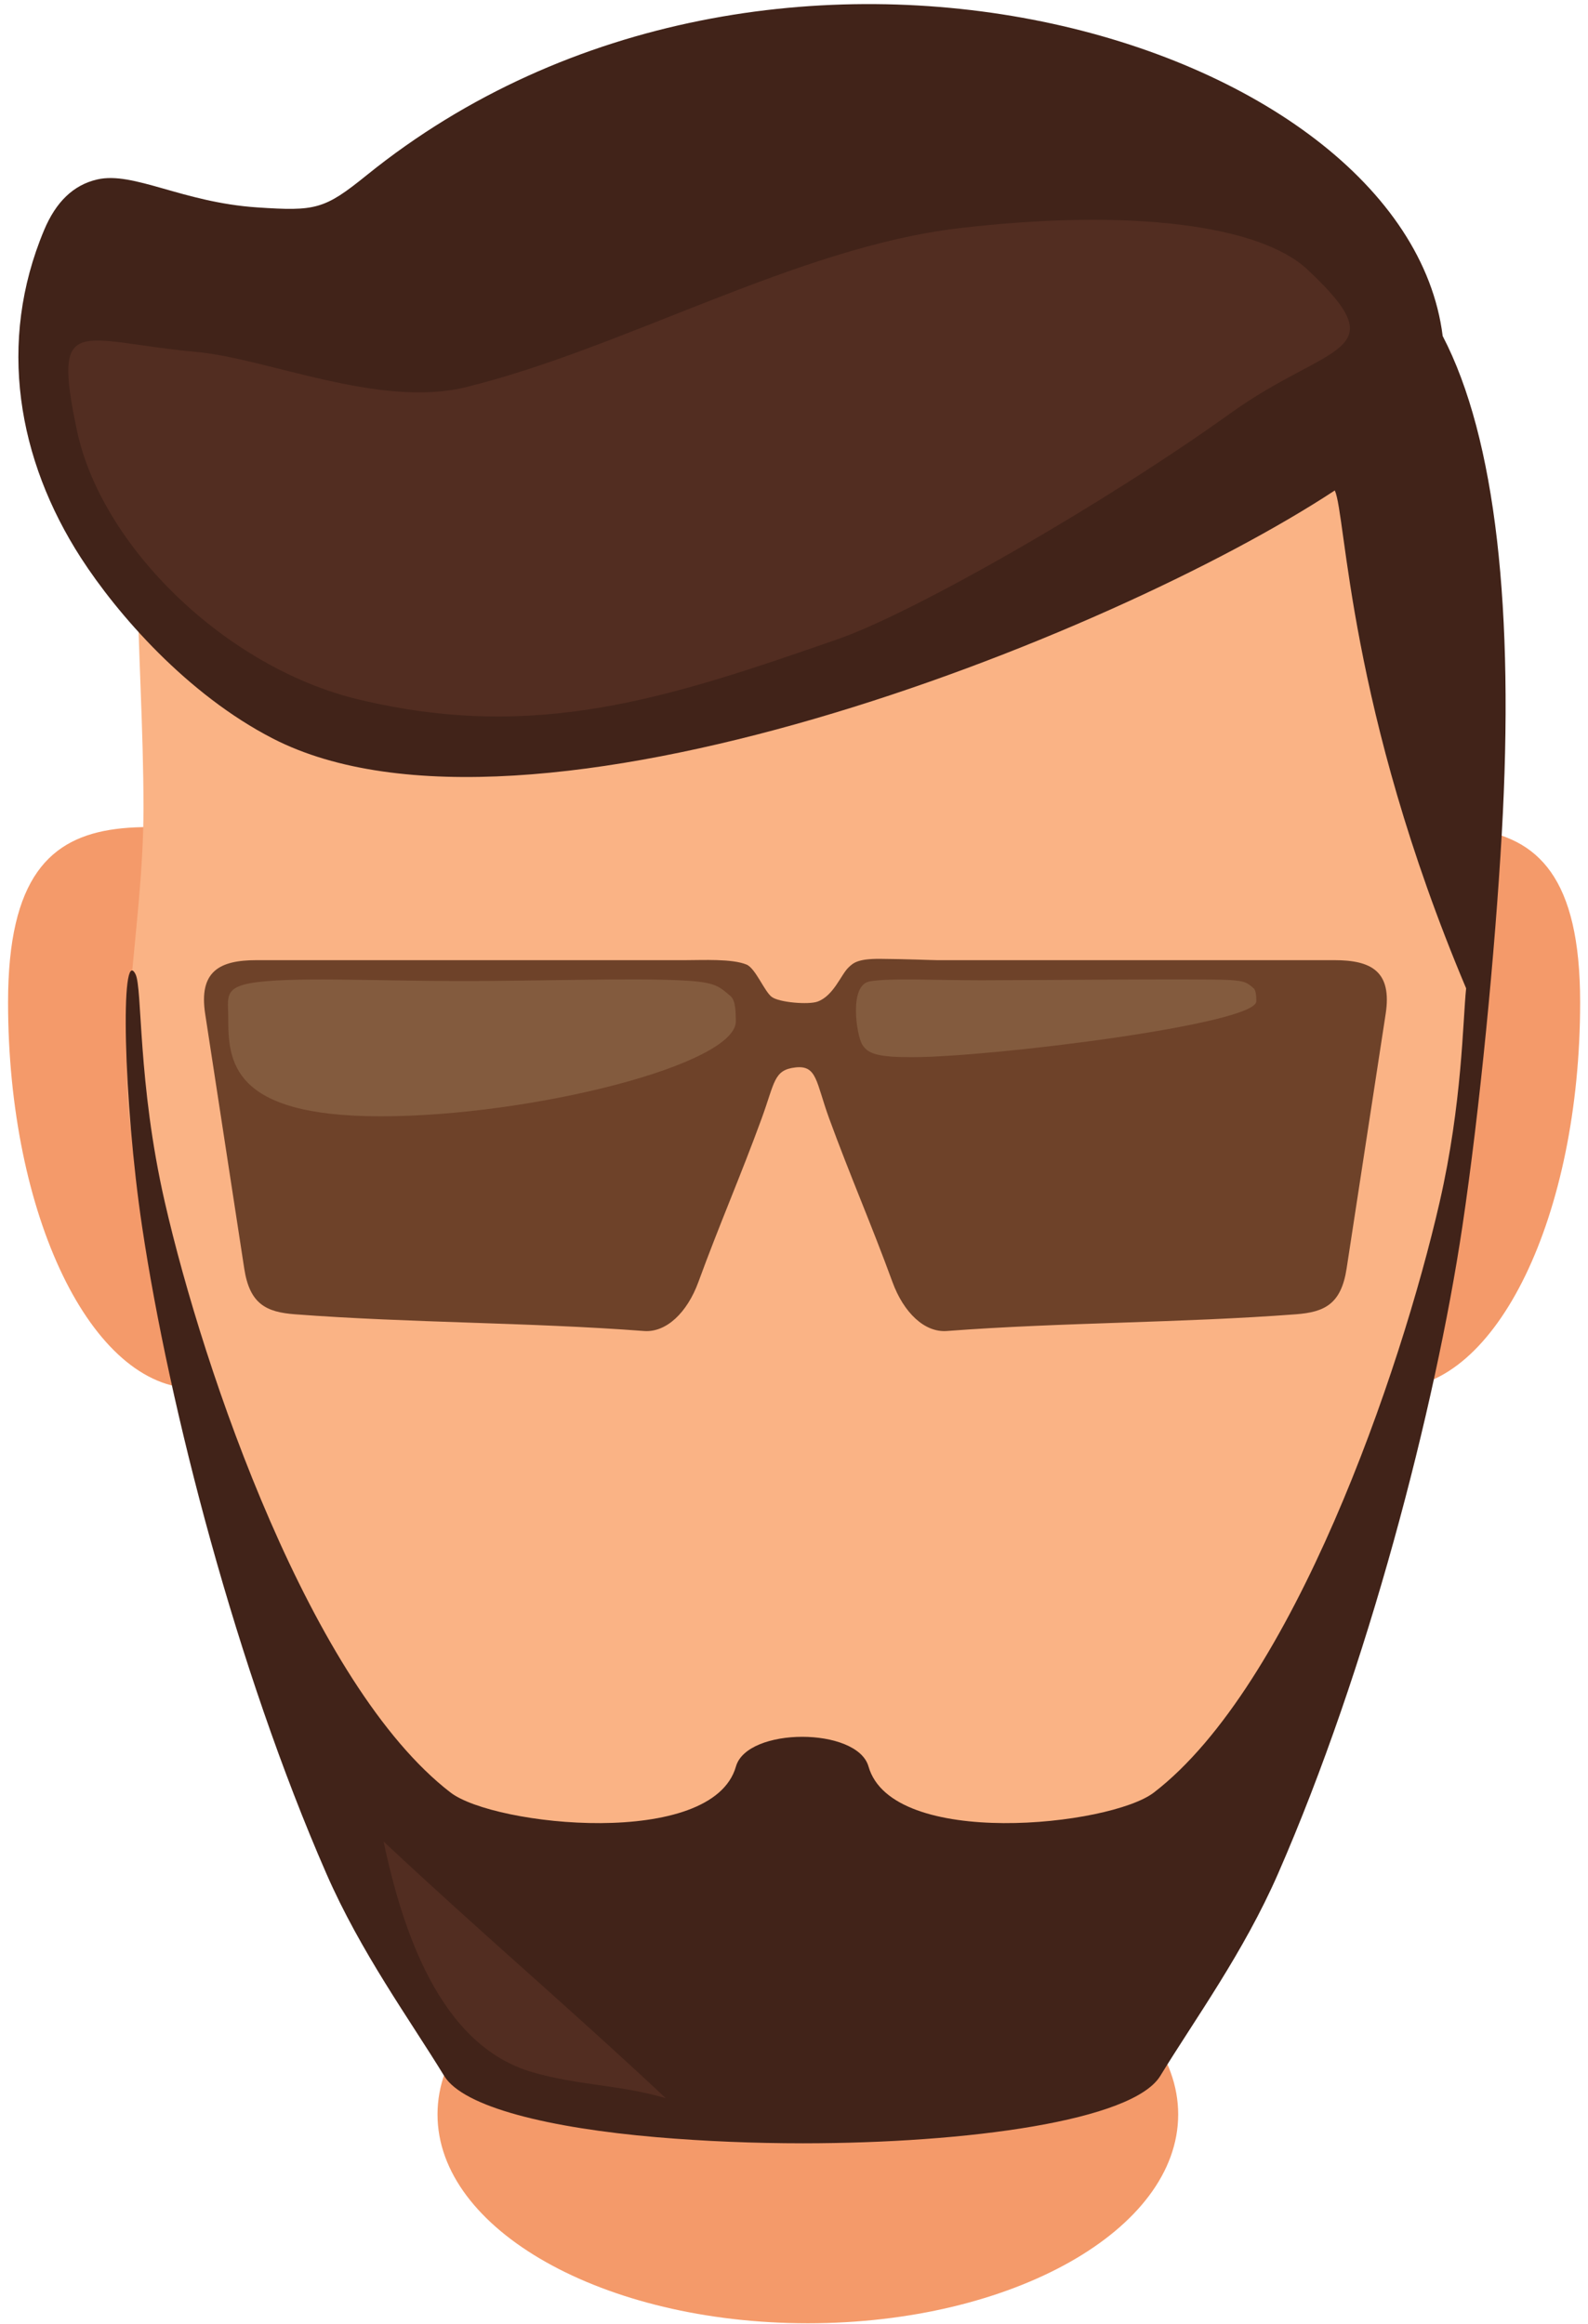<?xml version="1.0" encoding="UTF-8"?>
<svg width="192px" height="281px" viewBox="0 0 192 281" version="1.1" xmlns="http://www.w3.org/2000/svg" xmlns:xlink="http://www.w3.org/1999/xlink">
    <!-- Generator: Sketch 59.1 (86144) - https://sketch.com -->
    <title>Steve</title>
    <desc>Created with Sketch.</desc>
    <g id="Page-1" stroke="none" stroke-width="1" fill="none" fill-rule="evenodd">
        <g id="Steve" fill-rule="nonzero">
            <g id="hipster">
                <path d="M44.126,101.96 C45.409,107.826 46.124,114.336 46.124,121.192 C46.124,146.976 36.017,167.875 23.548,167.875 C11.082,167.875 0.974,146.976 0.974,121.192 C0.974,90.959 21.405,101.96 44.126,101.96 Z M97.674,230.417 C122.404,230.417 142.45,241.725 142.45,255.672 C142.45,269.617 122.404,280.923 97.674,280.923 C72.946,280.923 52.898,269.617 52.898,255.672 C52.898,241.725 72.946,230.417 97.674,230.417 Z M147.899,101.96 C146.616,107.826 145.9,114.336 145.9,121.192 C145.9,146.976 156.007,167.875 168.476,167.875 C180.943,167.875 191.05,146.976 191.05,121.192 C191.05,90.959 170.619,101.96 147.899,101.96 L147.899,101.96 Z" id="Fill-259" fill="#F49A6A"></path>
                <path d="M172.571,43.181 C177.347,59.714 180.007,78.069 180.007,97.397 C180.007,111.719 178.598,125.506 175.965,138.413 C171.188,161.835 165.824,187.096 154.082,202.66 C125.257,240.862 66.804,238.982 38.429,201.439 C26.936,186.233 21.261,162.836 16.405,140.064 C13.551,126.685 17.348,112.635 17.348,97.701 C17.348,78.373 14.679,59.714 19.455,43.181 L172.571,43.181" id="Fill-260" fill="#FAB385"></path>
                <path d="M93.305,120.542 C92.42,119.877 91.343,117.084 90.264,116.634 C88.517,115.909 84.985,116.1 82.919,116.1 C65.618,116.1 48.316,116.1 31.015,116.1 C26.526,116.1 24.019,117.457 24.808,122.603 C26.382,132.868 27.958,143.134 29.532,153.399 C30.191,157.696 32.199,158.659 35.669,158.921 C49.735,159.984 63.802,159.878 77.868,160.942 C80.554,161.145 83.086,158.721 84.439,155.019 C86.991,148.032 89.544,142.214 92.095,135.227 C93.694,130.853 93.536,129.372 96.172,129.072 C98.804,128.773 98.65,130.853 100.247,135.227 C102.8,142.214 105.352,148.032 107.905,155.019 C109.257,158.721 111.789,161.145 114.476,160.942 C128.542,159.878 142.608,159.984 156.675,158.921 C160.145,158.659 162.153,157.696 162.812,153.399 C164.386,143.134 165.961,132.868 167.535,122.603 C168.325,117.457 165.817,116.1 161.329,116.1 C145.32,116.1 129.312,116.106 113.304,116.1 C112.733,116.1 109.36,115.96 106.393,115.941 C103.687,115.923 103.156,116.449 102.605,116.968 C101.681,117.836 100.798,120.408 98.84,121.114 C97.762,121.504 94.213,121.225 93.305,120.542" id="Fill-261" fill="#6E4229"></path>
                <path d="M55.921,118.627 C65.184,118.627 76.305,118.242 82.422,118.546 C86.467,118.748 86.869,119.21 88.318,120.435 C88.999,121.011 88.936,122.597 88.97,123.418 C89.19,128.711 64.19,134.98 46.022,134.98 C27.854,134.98 27.593,128.254 27.593,122.962 C27.593,120.784 27.037,119.436 30.33,118.873 C35.043,118.067 45.252,118.627 55.921,118.627 Z M118.649,118.533 C123.528,118.533 145.228,118.333 148.448,118.49 C150.577,118.595 150.793,118.842 151.554,119.486 C151.911,119.787 151.88,120.629 151.898,121.057 C152.009,123.844 119.806,127.832 110.236,127.832 C106.087,127.832 104.921,127.417 104.241,126.291 C103.572,125.179 102.596,119.103 105.168,118.663 C107.651,118.238 113.028,118.533 118.649,118.533 L118.649,118.533 Z" id="Fill-264" fill="#835B3E"></path>
                <path d="M9.798,67.475 C14.162,74.233 22.611,83.975 33.018,89.316 C63.655,105.042 134.173,77.186 161.387,59.304 C162.778,62.34 162.952,85.581 177.265,119.507 C176.849,123.512 176.806,133.37 174.061,145.36 C169.342,165.963 156.323,203.81 139.518,216.744 C134.238,220.809 107.859,223.597 105.009,213.601 C103.643,208.813 90.345,208.813 88.98,213.601 C86.13,223.597 59.75,220.809 54.47,216.744 C37.666,203.81 24.645,165.963 19.927,145.36 C16.605,130.848 17.242,119.458 16.381,117.789 C14.53,114.202 14.903,133.087 17.182,148.331 C20.474,170.344 28.64,201.79 39.452,226.534 C43.629,236.092 49.496,244.134 53.705,251.015 C56.027,254.811 66.483,257.318 79.397,258.425 C85.181,258.919 91.254,259.162 97.09,259.162 C117.042,259.154 136.967,256.437 140.284,251.015 C144.491,244.134 150.36,236.092 154.536,226.534 C165.348,201.79 173.514,170.344 176.806,148.331 C178.921,134.19 180.762,115.052 181.574,100.818 C183.11,73.887 180.874,53.012 174.43,40.631 C169.943,4.673 93.22,-18.309 44.351,21.171 C39.211,25.325 38.191,25.558 31.054,25.076 C22.058,24.469 16.131,20.69 11.759,21.699 C8.872,22.365 6.765,24.408 5.331,27.827 C-0.356,41.39 2.125,55.591 9.798,67.475" id="Fill-265" fill="#412319"></path>
                <path d="M9.296,52.026 C12.258,66.085 27.318,80.727 43.318,84.57 C64.714,89.708 80.568,84.509 101.345,77.268 C110.423,74.104 133.234,61.116 148.8,49.95 C160.706,41.409 169.08,42.911 158.089,32.6 C152.358,27.224 136.736,25.146 115.902,27.601 C96.364,29.902 75.453,42.127 56.298,46.823 C45.888,49.375 32.265,43.339 23.84,42.566 C9.523,41.254 6.256,37.608 9.296,52.026" id="Fill-266" fill="#522D21"></path>
                <path d="M80.489,253.7 C68.813,242.747 58.05,233.619 46.374,222.666 C48.619,233.202 53.082,247.275 64.33,250.552 C70.02,252.208 74.798,252.043 80.489,253.7" id="Fill-267" fill="#522D21"></path>
            </g>
        </g>
    </g>
</svg>